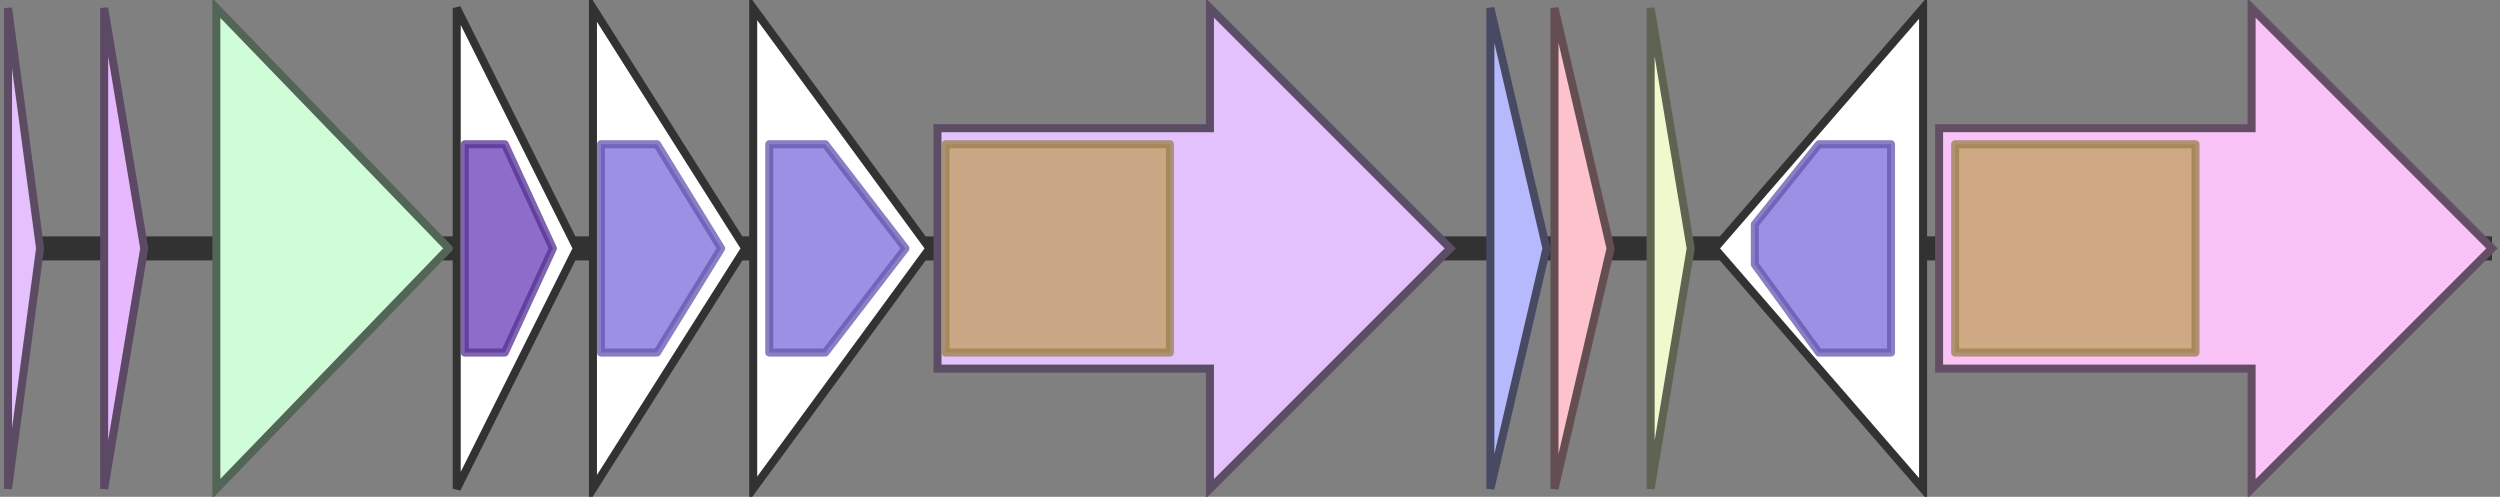 <svg version="1.1" baseProfile="full" xmlns="http://www.w3.org/2000/svg" width="312" height="62">
	<rect width="100%" height="100%" fill="#808080" stroke="none"/>
	<line x1="1" y1="31" x2="311" y2="31" style="stroke:rgb(50,50,50); stroke-width:3 "/>
	<g>
		<title>pirE4</title>
		<polygon class="pirE4" points="206,16 206,16 206,1 211,31 206,61 206,46 206,46" fill="rgb(238,250,205)" fill-opacity="1.0" stroke="rgb(95,100,82)" stroke-width="1" />
	</g>
	<g>
		<polygon class="NoName" points="240,16 240,16 240,1 214,31 240,61 240,46 240,46" fill="rgb(255,255,255)" fill-opacity="1.0" stroke="rgb(50,50,50)" stroke-width="1" />
		<g>
			<title>PF05685</title>
			<polygon class="PF05685" points="219,28 227,18 236,18 236,44 227,44 219,33" stroke-linejoin="round" width="17" height="26" fill="rgb(123,107,219)" stroke="rgb(98,85,175)" stroke-width="1" opacity="0.75" />
		</g>
	</g>
	<g>
		<title>pirG</title>
		<polygon class="pirG" points="242,16 281,16 281,1 311,31 281,61 281,46 242,46" fill="rgb(249,195,248)" fill-opacity="1.0" stroke="rgb(99,78,99)" stroke-width="1" />
		<g>
			<title>PF00082</title>
			<rect class="PF00082" x="244" y="18" stroke-linejoin="round" width="30" height="26" fill="rgb(193,159,94)" stroke="rgb(154,127,75)" stroke-width="1" opacity="0.75" />
		</g>
	</g>
	<g>
		<title>pirE2</title>
		<polygon class="pirE2" points="1,16 1,16 1,1 5,31 1,61 1,46 1,46" fill="rgb(228,192,252)" fill-opacity="1.0" stroke="rgb(91,76,100)" stroke-width="1" />
	</g>
	<g>
		<title>pirE3</title>
		<polygon class="pirE3" points="13,16 13,16 13,1 18,31 13,61 13,46 13,46" fill="rgb(232,184,254)" fill-opacity="1.0" stroke="rgb(92,73,101)" stroke-width="1" />
	</g>
	<g>
		<title>pirF</title>
		<polygon class="pirF" points="27,16 27,16 27,1 56,31 27,61 27,46 27,46" fill="rgb(207,253,216)" fill-opacity="1.0" stroke="rgb(82,101,86)" stroke-width="1" />
	</g>
	<g>
		<polygon class="NoName" points="57,16 57,16 57,1 72,31 57,61 57,46 57,46" fill="rgb(255,255,255)" fill-opacity="1.0" stroke="rgb(50,50,50)" stroke-width="1" />
		<g>
			<title>PF01724</title>
			<polygon class="PF01724" points="58,18 63,18 69,31 63,44 58,44" stroke-linejoin="round" width="13" height="26" fill="rgb(104,61,184)" stroke="rgb(83,48,147)" stroke-width="1" opacity="0.75" />
		</g>
	</g>
	<g>
		<polygon class="NoName" points="74,16 74,16 74,1 93,31 74,61 74,46 74,46" fill="rgb(255,255,255)" fill-opacity="1.0" stroke="rgb(50,50,50)" stroke-width="1" />
		<g>
			<title>PF05685</title>
			<polygon class="PF05685" points="75,18 82,18 90,31 82,44 75,44" stroke-linejoin="round" width="17" height="26" fill="rgb(123,107,219)" stroke="rgb(98,85,175)" stroke-width="1" opacity="0.75" />
		</g>
	</g>
	<g>
		<polygon class="NoName" points="94,16 94,16 94,1 116,31 94,61 94,46 94,46" fill="rgb(255,255,255)" fill-opacity="1.0" stroke="rgb(50,50,50)" stroke-width="1" />
		<g>
			<title>PF05685</title>
			<polygon class="PF05685" points="96,18 103,18 113,31 113,31 103,44 96,44" stroke-linejoin="round" width="17" height="26" fill="rgb(123,107,219)" stroke="rgb(98,85,175)" stroke-width="1" opacity="0.75" />
		</g>
	</g>
	<g>
		<title>pirA</title>
		<polygon class="pirA" points="117,16 151,16 151,1 181,31 151,61 151,46 117,46" fill="rgb(226,193,252)" fill-opacity="1.0" stroke="rgb(90,77,100)" stroke-width="1" />
		<g>
			<title>PF00082</title>
			<rect class="PF00082" x="118" y="18" stroke-linejoin="round" width="28" height="26" fill="rgb(193,159,94)" stroke="rgb(154,127,75)" stroke-width="1" opacity="0.75" />
		</g>
	</g>
	<g>
		<title>pirB</title>
		<polygon class="pirB" points="186,16 186,16 186,1 193,31 186,61 186,46 186,46" fill="rgb(182,186,252)" fill-opacity="1.0" stroke="rgb(72,74,100)" stroke-width="1" />
	</g>
	<g>
		<title>pirC</title>
		<polygon class="pirC" points="194,16 194,16 194,1 201,31 194,61 194,46 194,46" fill="rgb(253,195,205)" fill-opacity="1.0" stroke="rgb(101,78,82)" stroke-width="1" />
	</g>
</svg>
